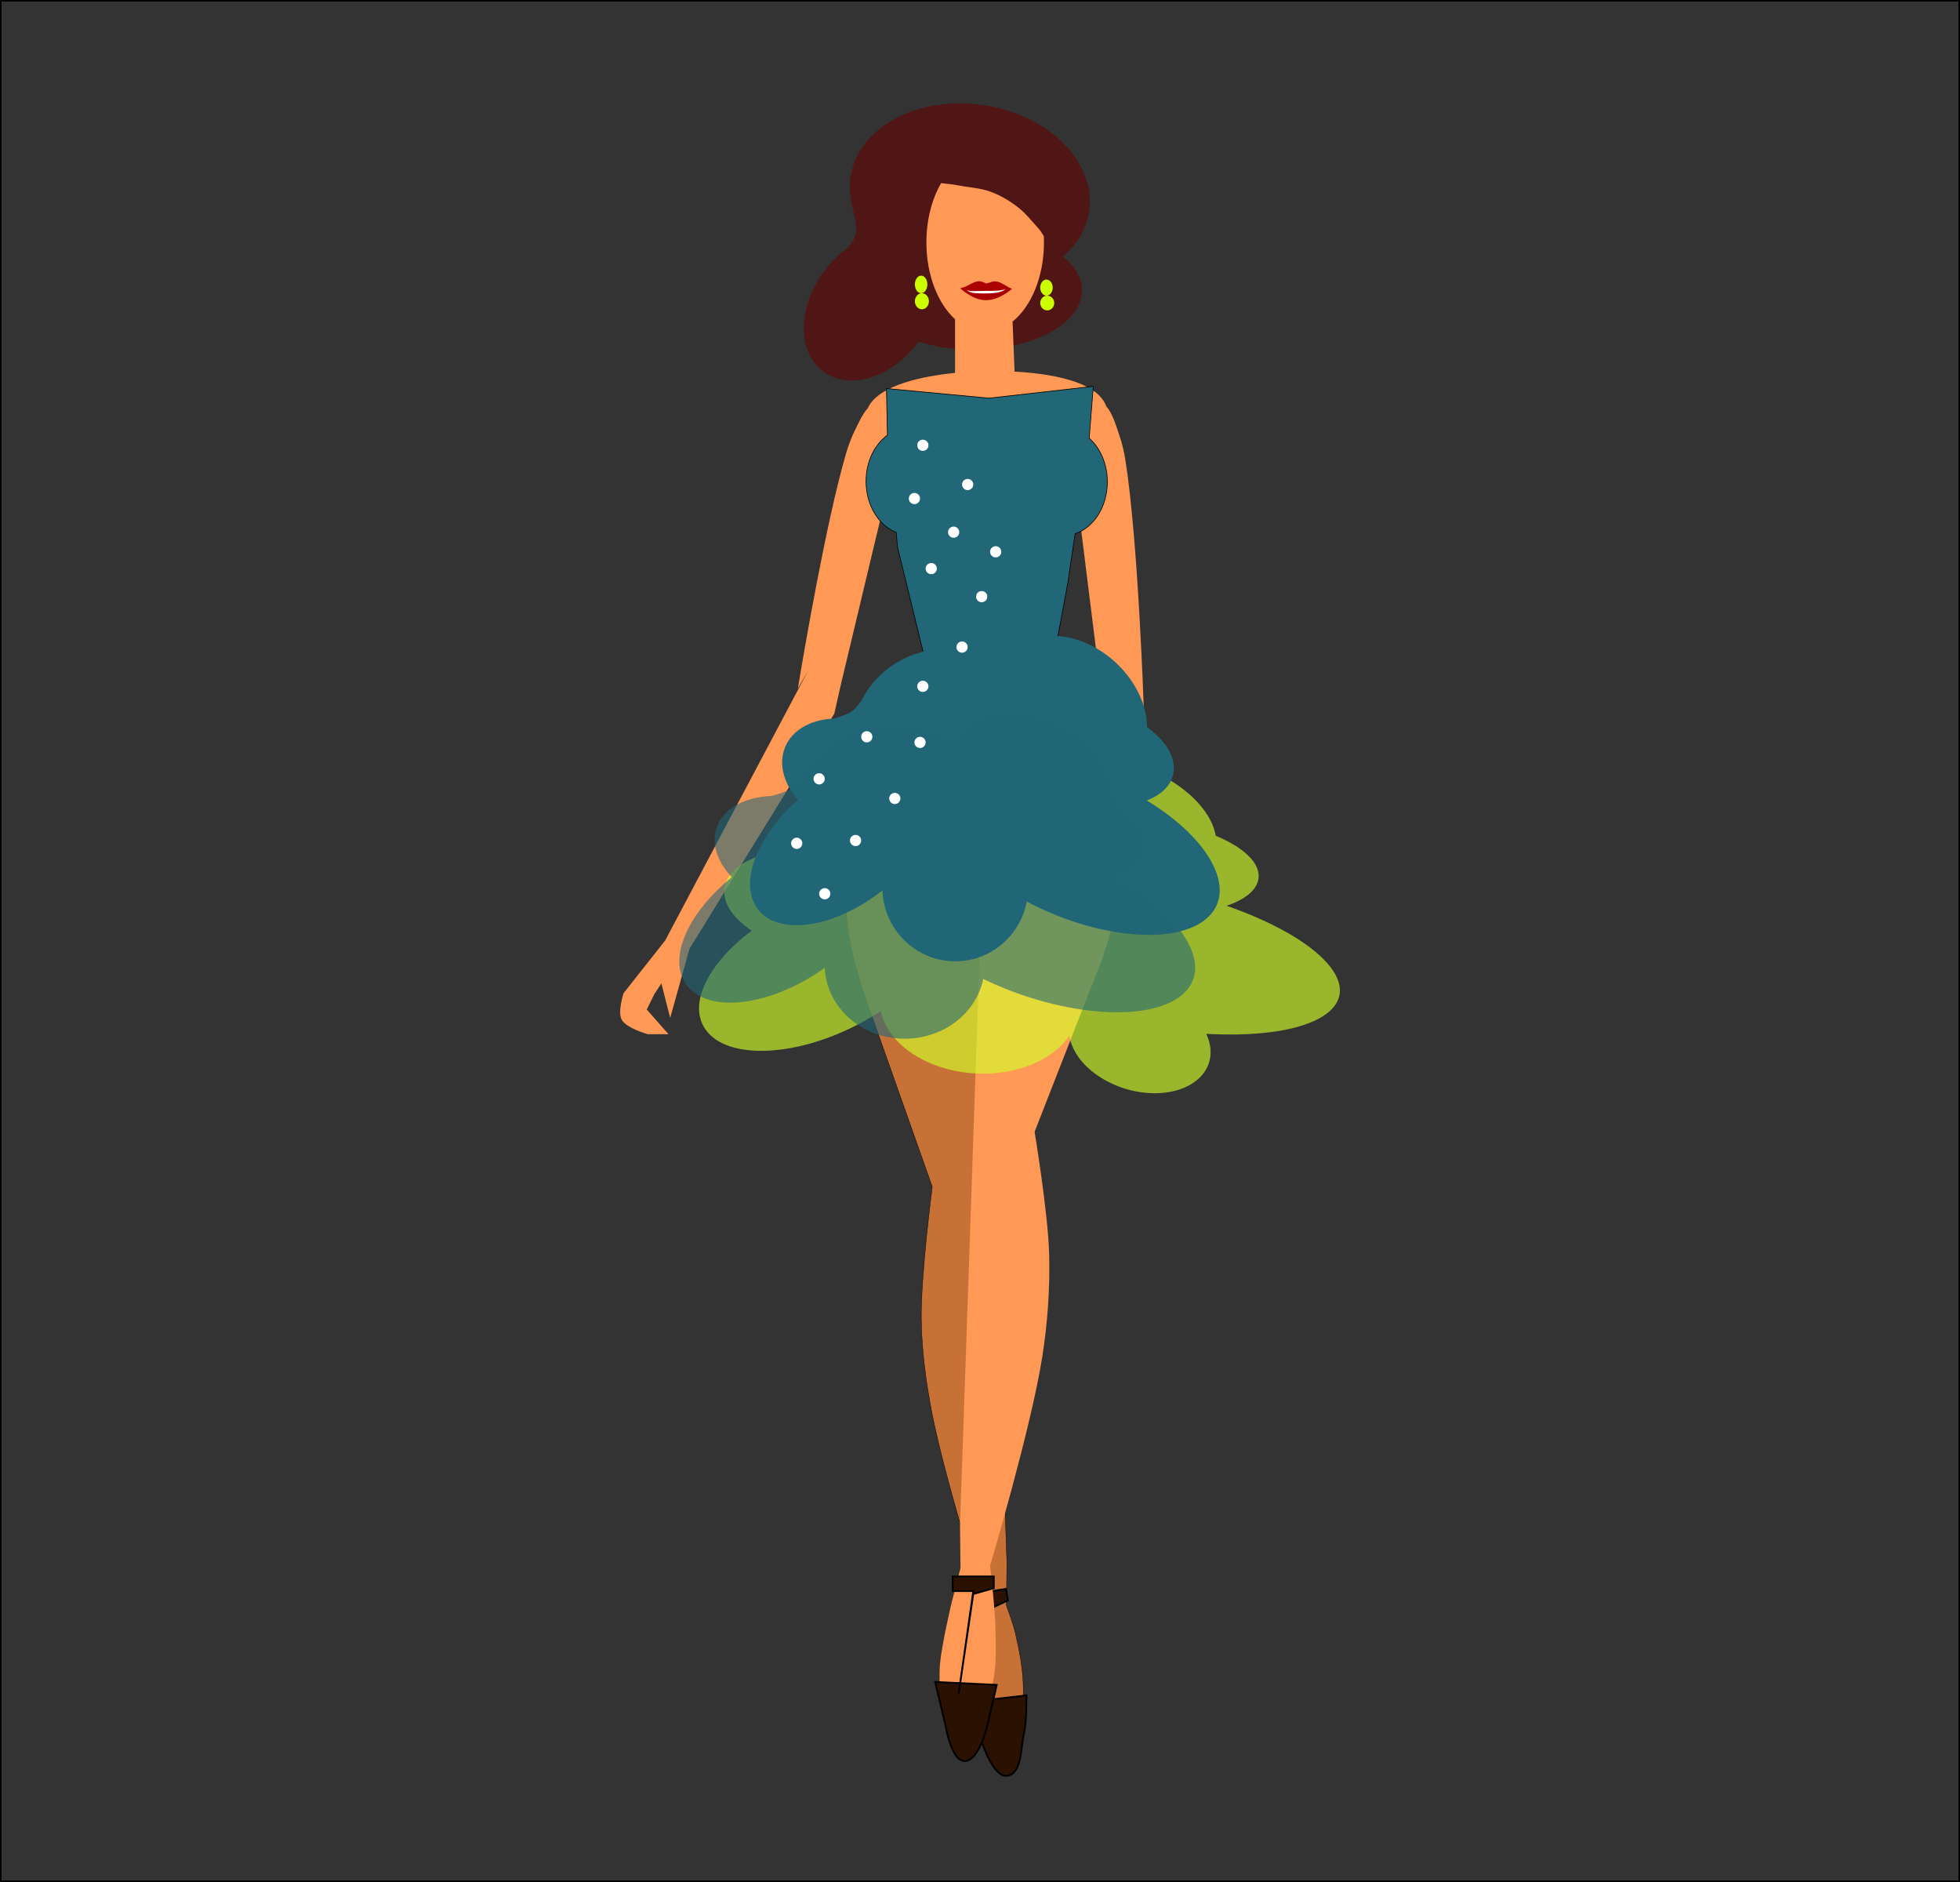 <?xml version="1.0" encoding="UTF-8" standalone="no"?>
<!-- Created with Inkscape (http://www.inkscape.org/) -->

<svg
   xmlns:dc="http://purl.org/dc/elements/1.1/"
   xmlns:cc="http://creativecommons.org/ns#"
   xmlns:rdf="http://www.w3.org/1999/02/22-rdf-syntax-ns#"
   xmlns:svg="http://www.w3.org/2000/svg"
   xmlns="http://www.w3.org/2000/svg"
   xmlns:sodipodi="http://sodipodi.sourceforge.net/DTD/sodipodi-0.dtd"
   xmlns:inkscape="http://www.inkscape.org/namespaces/inkscape"
   width="800"
   height="768"
   id="svg2"
   version="1.1"
   inkscape:version="0.48.4 r9939"
   sodipodi:docname="1.svg">
  <rect width="100%" height="100%" fill="#808080" stroke="none"/>
  <defs
     id="defs4" />
  <sodipodi:namedview
     id="base"
     pagecolor="#ffffff"
     bordercolor="#666666"
     borderopacity="1.0"
     inkscape:pageopacity="0.0"
     inkscape:pageshadow="2"
     inkscape:zoom="0.77734378"
     inkscape:cx="514.96462"
     inkscape:cy="383.99997"
     inkscape:document-units="px"
     inkscape:current-layer="layer1"
     showgrid="false"
     showborder="false"
     inkscape:showpageshadow="false"
     inkscape:window-width="1311"
     inkscape:window-height="744"
     inkscape:window-x="55"
     inkscape:window-y="24"
     inkscape:window-maximized="1"
     fit-margin-top="0"
     fit-margin-left="0"
     fit-margin-right="0"
     fit-margin-bottom="0" />
  <g
     inkscape:label="Layer 1"
     inkscape:groupmode="layer"
     id="layer1"
     transform="translate(728.507,-844.011)">
    <rect
       style="color:#000000;fill:#333333;fill-opacity:1;fill-rule:evenodd;stroke:#000000;stroke-width:0.632px;stroke-linecap:butt;stroke-linejoin:miter;stroke-miterlimit:4;stroke-opacity:1;stroke-dasharray:none;stroke-dashoffset:0;marker:none;visibility:visible;display:inline;overflow:visible;enable-background:accumulate"
       id="rect4194"
       width="799.368"
       height="767.368"
       x="-728.191"
       y="844.327" />
    <g
       id="g4149"
       transform="matrix(0.727,0,0,0.727,-404.206,408.902)">
      <g
         id="g3947">
        <g
           id="g4089">
          <path
             style="fill:#c87137;stroke:#000000;stroke-width:0.2;stroke-linecap:butt;stroke-linejoin:miter;stroke-miterlimit:4;stroke-opacity:1;stroke-dasharray:none"
             d="m 33.37,1088.405 c -12.89,19.464 7.024,71.83 7.024,71.83 l 36.945,104.456 c 0,0 -6.55,49.732 -6.169,74.721 0.264,17.275 2.581,34.535 5.839,51.502 7,36.451 29.329,107.42 29.329,107.42 l -3.046,36.381 -0.285,24.153 10.277,33.596 c 0,0 9.424,-15.583 12.127,-24.187 2.114,-6.73 3.014,-13.889 3.037,-20.942 0.034,-10.743 -2.027,-21.452 -4.42,-31.925 -1.232,-5.393 -5.09,-15.795 -5.09,-15.795 l 0.285,-24.153 -13.881,-403.473 c 0,0 -57.545,-5.367 -71.972,16.417 z"
             id="path3893"
             inkscape:connector-curvature="0"
             sodipodi:nodetypes="accaaccccaaaccca" />
          <path
             sodipodi:nodetypes="ccaacc"
             style="fill:#2b1100;stroke:#000000;stroke-width:1px;stroke-linecap:butt;stroke-linejoin:miter;stroke-opacity:1"
             d="m 95.818,1554.114 34.357,-3.977 c 0,0 0.197,14.418 -1.384,21.384 -1.889,8.322 -1.084,22.601 -9.539,23.757 -7.45,1.018 -13.713,-17.91 -13.713,-17.91 z"
             id="path3928"
             inkscape:connector-curvature="0" />
          <path
             style="fill:#2b1100;stroke:#000000;stroke-width:1px;stroke-linecap:butt;stroke-linejoin:miter;stroke-opacity:1"
             d="m 109.871,1558.474 -1.217,-58.15 -11.363,1.867 -1.333,-8.117 22.727,-3.734 1.067,6.493 -10.83,5.114 z"
             id="path3930"
             inkscape:connector-curvature="0" />
          <path
             sodipodi:nodetypes="cccaacaaccaccccac"
             inkscape:connector-curvature="0"
             id="path3891"
             d="m 178.746,1067.495 c 12.89,19.464 -7.024,71.83 -7.024,71.83 l -36.945,94.456 c 0,0 7.573,45.66 8.169,68.721 0.496,19.203 -0.86,38.524 -3.839,57.502 -6.257,39.854 -29.329,117.42 -29.329,117.42 0,0 2.883,24.212 3.046,36.381 0.134,10.066 0.633,20.363 -1.715,30.153 -3.532,14.727 -18.277,41.596 -18.277,41.596 l -11.2,-34.269 c 0,0 -0.556,-12.602 0.037,-18.861 1.086,-11.458 6.42,-33.925 6.42,-33.925 l 5.09,-19.795 -0.285,-24.153 13.881,-403.473 c 0,0 57.545,-5.367 71.972,16.417 z"
             style="fill:#ff9955;stroke:#000000;stroke-width:0;stroke-linecap:butt;stroke-linejoin:miter;stroke-miterlimit:4;stroke-opacity:1;stroke-dasharray:none" />
          <path
             inkscape:connector-curvature="0"
             id="path3908"
             d="m 78.965,1542.603 34.547,1.645 -4.832,20.877 c 0,0 -4.733,22.127 -13.264,21.896 -7.516,-0.203 -10.628,-19.896 -10.628,-19.896 z"
             style="fill:#2b1100;stroke:#000000;stroke-width:1px;stroke-linecap:butt;stroke-linejoin:miter;stroke-opacity:1"
             sodipodi:nodetypes="cccacc" />
          <path
             inkscape:connector-curvature="0"
             id="path3910"
             d="m 92.126,1549.184 8.226,-57.579 -11.516,0 0,-8.226 23.031,0 0,6.58 -11.516,3.29 z"
             style="fill:#2b1100;stroke:#000000;stroke-width:1px;stroke-linecap:butt;stroke-linejoin:miter;stroke-opacity:1" />
          <path
             id="path3755"
             d="m 92.018,656.502 c -29.876,0.271 -55.227,15.778 -60.163,38.823 -1.214,5.669 -1.102,11.341 0.174,16.842 0.915,5.869 3.636,12.682 2.293,18.072 -0.747,2.998 -3.106,5.592 -5.317,8.147 -0.005,0.006 -0.018,0.006 -0.023,0.012 -16.264,11.795 -26.351,32.967 -23.236,50.806 3.562,20.396 23.039,28.726 43.495,18.608 8.056,-3.985 15.057,-10.236 20.375,-17.597 9.056,2.93 19.617,4.603 30.892,4.603 33.631,2e-5 60.893,-14.956 60.893,-33.404 0,-6.993 -3.925,-13.474 -10.622,-18.839 7.191,-6.237 12.219,-14.079 14.143,-23.065 5.85,-27.313 -19.2,-54.867 -55.947,-61.547 -5.742,-1.044 -11.425,-1.512 -16.958,-1.461 z"
             style="fill:#501616;fill-opacity:1;fill-rule:evenodd;stroke:#000000;stroke-width:0;stroke-miterlimit:4;stroke-opacity:1;stroke-dasharray:none"
             inkscape:connector-curvature="0" />
          <path
             sodipodi:nodetypes="cscccssccccaccccccccccccccccsscccscssssc"
             inkscape:connector-curvature="0"
             id="path3780"
             d="m 82.312,701.281 c -5.158,8.862 -8.281,20.513 -8.281,33.281 0,18.334 6.455,34.358 16.094,43.125 l 0,30.125 c -17.157,1.73 -43.042,6.527 -49.094,19.938 -2.981,3.336 -4.889,7.763 -6.938,11.875 -2.112,4.24 -3.815,8.746 -5.156,13.344 C 17.699,891.498 5.088,965.562 1.875,984.906 l 5.781,-10 L -72.625,1126.406 -96,1156 c 0,0 -3.42,10.46 -1.062,14.812 2.689,4.965 14.812,8.219 14.812,8.219 l 11.5,0 -12.219,-13.875 4.344,-8.812 3.875,-5.844 4.938,19.375 L -59,1131.094 22.312,999.125 l 4,-17.625 26.031,-108.938 c 10.993,50.681 44.938,122.906 44.938,122.906 l 11.812,0.656 14.188,0 c 0,0 27.309,-66.536 36.094,-112.531 l 13.812,110.781 22.906,2.281 c 0,0 -3.075,-93.685 -10.312,-139.75 -0.747,-4.755 -1.847,-9.485 -3.406,-14 -1.963,-5.684 -3.595,-11.928 -7.375,-16.375 -5.216,-14.453 -32.747,-18.416 -51.469,-19.438 L 122.406,779 c 10.471,-8.419 17.625,-25.164 17.625,-44.438 0,-1.166 -0.011,-2.323 -0.062,-3.469 -0.953,-1.56 -1.909,-3.138 -3.031,-4.375 -3.676,-4.05 -7.151,-8.463 -11.344,-11.75 -4.68,-3.669 -9.83,-6.694 -15.188,-8.719 -6.075,-2.296 -12.581,-2.509 -18.875,-3.75 -3.035,-0.598 -6.136,-0.824 -9.219,-1.219 z"
             style="fill:#ff9955;fill-opacity:1;fill-rule:evenodd;stroke:#000000;stroke-width:0;stroke-miterlimit:4;stroke-opacity:1;stroke-dasharray:none" />
          <g
             transform="matrix(0.371,0,0,0.39,139.971,583.694)"
             id="g3865">
            <path
               inkscape:connector-curvature="0"
               style="fill:#216778;stroke:#000000;stroke-width:0.981px;stroke-linecap:butt;stroke-linejoin:miter;stroke-opacity:1"
               d="m -238.167,597.195 1.448,67.055 c -19.359,13.436 -32.344,38.196 -32.344,66.531 0,34.422 19.152,63.559 45.625,73.531 l 2,21.188 62.5,243.125 156.75,5.438 38.469,-197.156 11,-70.75 c 28.107,-8.762 48.812,-38.869 48.812,-74.656 0,-25.88 -10.842,-48.768 -27.469,-62.781 L 74.823,594.062 -83,611.031 z"
               id="path3809"
               sodipodi:nodetypes="ccsccccccscccc" />
            <g
               id="g3854"
               transform="translate(10.923,10.923)">
              <path
                 inkscape:connector-curvature="0"
                 id="path3837"
                 d="m 41.29,1113.926 c -3.231,0.041 -6.446,0.159 -9.583,0.329 -46.752,2.535 -82.601,19.199 -97.793,44.472 -33.579,-11.881 -72.85,-17.826 -113.703,-15.731 -78.385,4.018 -141.005,36.517 -164.801,79.972 -6.281,6.891 -12.622,14.37 -20.831,17.945 -8.135,3.543 -20.516,7.127 -32.413,10.198 -49.854,3.967 -87.893,22.141 -95.425,49.437 -6.257,22.677 9.886,46.756 40.257,66.005 -66.379,47.321 -97.131,105.861 -69.709,142.479 33.134,44.244 138.646,39.72 235.62,-10.079 10.299,-5.289 20.073,-10.873 29.305,-16.688 12.06,53.988 85.304,93.871 166.244,89.722 53.684,-2.752 97.589,-24.186 119.253,-54.162 3.484,21.702 20.344,44.172 48.582,60.772 49.808,29.28 116.15,29.193 148.151,-0.179 18.867,-17.318 21.547,-40.949 10.397,-63.434 2.94,0.155 5.879,0.299 8.806,0.419 154.817,6.317 232.668,-39.638 173.829,-102.612 -28.636,-30.648 -84.379,-59.662 -151.888,-82.126 28.084,-8.966 46.208,-22.661 48.36,-39.478 2.846,-22.24 -22.882,-44.776 -64.64,-61.22 -10.421,-54.175 -89.49,-105.313 -177.788,-114.605 -10.444,-1.099 -20.536,-1.56 -30.23,-1.435 z"
                 style="opacity:0.642;fill:#d4ff2a;fill-opacity:1;fill-rule:evenodd;stroke:#000000;stroke-width:0;stroke-miterlimit:4;stroke-opacity:1;stroke-dasharray:none" />
              <path
                 inkscape:connector-curvature="0"
                 id="path3818"
                 d="m 1.003,942.033 c -34.379,0.144 -62.564,15.543 -76.735,40.969 -23.011,-14.12 -50.893,-22.375 -80.919,-22.375 -57.611,0 -107.242,30.41 -129.914,74.25 -5.422,6.819 -10.952,14.226 -17.372,17.5 -6.363,3.244 -15.815,6.319 -24.861,8.875 -36.815,1.465 -66.776,18.286 -75.614,46.219 -7.342,23.206 1.484,49.059 21.253,70.656 -54.176,45.587 -83.766,104.719 -68.277,144.188 18.715,47.689 96.131,48.625 172.905,2.094 8.154,-4.942 15.965,-10.236 23.406,-15.781 2.163,56.682 50.657,102 110.146,102 53.762,0 98.517,-37.006 108.236,-85.969 44,22.17 94.158,38.619 142.95,45.062 112.038,14.796 174.4,-28.75 139.252,-97.25 -17.106,-33.337 -54.16,-66.434 -100.596,-93.344 21.565,-7.812 36.449,-21.064 40.081,-38.406 4.803,-22.934 -11.185,-47.708 -39.596,-67 C 144.402,1016.931 93.068,959.658 29.866,945.314 19.899,943.052 10.23,941.994 1.003,942.033 z"
                 style="fill:#216778;fill-opacity:1;fill-rule:evenodd;stroke:#000000;stroke-width:0;stroke-miterlimit:4;stroke-opacity:1;stroke-dasharray:none" />
              <path
                 style="opacity:0.588;fill:#216778;fill-opacity:1;fill-rule:evenodd;stroke:#000000;stroke-width:0;stroke-miterlimit:4;stroke-opacity:1;stroke-dasharray:none"
                 d="m -61.139,1053.444 c -37.76,0.144 -68.717,15.543 -84.282,40.969 -25.274,-14.12 -55.898,-22.375 -88.877,-22.375 -63.277,0 -117.789,30.41 -142.69,74.25 -5.956,6.819 -12.029,14.226 -19.081,17.5 -6.988,3.244 -17.37,6.319 -27.306,8.875 -40.436,1.465 -73.343,18.286 -83.05,46.219 -8.064,23.206 1.63,49.059 23.343,70.656 -59.504,45.587 -92.004,104.719 -74.991,144.188 20.556,47.689 105.585,48.625 189.909,2.094 8.956,-4.942 17.535,-10.236 25.708,-15.781 2.376,56.682 55.639,102 120.979,102 59.05,0 108.206,-37.006 118.881,-85.969 48.328,22.17 103.418,38.619 157.009,45.062 123.057,14.796 191.551,-28.75 152.947,-97.25 -18.788,-33.337 -59.486,-66.434 -110.489,-93.344 23.686,-7.812 40.034,-21.064 44.022,-38.406 5.275,-22.934 -12.285,-47.708 -43.49,-67 -1.039,-56.789 -57.422,-114.063 -126.839,-128.406 -10.948,-2.262 -21.567,-3.32 -31.702,-3.281 z"
                 id="path3844"
                 inkscape:connector-curvature="0" />
            </g>
          </g>
          <path
             sodipodi:type="arc"
             style="fill:#ffffff;fill-opacity:1;fill-rule:evenodd;stroke:#000000;stroke-width:0;stroke-miterlimit:4;stroke-opacity:1;stroke-dasharray:none"
             id="path4051"
             sodipodi:cx="185.65309"
             sodipodi:cy="239.14635"
             sodipodi:rx="3.1466625"
             sodipodi:ry="3.1466625"
             d="m 188.8,239.146 c 0,1.738 -1.409,3.147 -3.147,3.147 -1.738,0 -3.147,-1.409 -3.147,-3.147 0,-1.738 1.409,-3.147 3.147,-3.147 1.738,0 3.147,1.409 3.147,3.147 z"
             transform="translate(-96.318,658.072)" />
          <path
             transform="translate(-108.905,678.525)"
             d="m 188.8,239.146 c 0,1.738 -1.409,3.147 -3.147,3.147 -1.738,0 -3.147,-1.409 -3.147,-3.147 0,-1.738 1.409,-3.147 3.147,-3.147 1.738,0 3.147,1.409 3.147,3.147 z"
             sodipodi:ry="3.1466625"
             sodipodi:rx="3.1466625"
             sodipodi:cy="239.14635"
             sodipodi:cx="185.65309"
             id="path4053"
             style="fill:#ffffff;fill-opacity:1;fill-rule:evenodd;stroke:#000000;stroke-width:0;stroke-miterlimit:4;stroke-opacity:1;stroke-dasharray:none"
             sodipodi:type="arc" />
          <path
             sodipodi:type="arc"
             style="fill:#ffffff;fill-opacity:1;fill-rule:evenodd;stroke:#000000;stroke-width:0;stroke-miterlimit:4;stroke-opacity:1;stroke-dasharray:none"
             id="path4055"
             sodipodi:cx="185.65309"
             sodipodi:cy="239.14635"
             sodipodi:rx="3.1466625"
             sodipodi:ry="3.1466625"
             d="m 188.8,239.146 c 0,1.738 -1.409,3.147 -3.147,3.147 -1.738,0 -3.147,-1.409 -3.147,-3.147 0,-1.738 1.409,-3.147 3.147,-3.147 1.738,0 3.147,1.409 3.147,3.147 z"
             transform="translate(-80.585,694.259)" />
          <path
             transform="translate(-91.598,722.579)"
             d="m 188.8,239.146 c 0,1.738 -1.409,3.147 -3.147,3.147 -1.738,0 -3.147,-1.409 -3.147,-3.147 0,-1.738 1.409,-3.147 3.147,-3.147 1.738,0 3.147,1.409 3.147,3.147 z"
             sodipodi:ry="3.1466625"
             sodipodi:rx="3.1466625"
             sodipodi:cy="239.14635"
             sodipodi:cx="185.65309"
             id="path4057"
             style="fill:#ffffff;fill-opacity:1;fill-rule:evenodd;stroke:#000000;stroke-width:0;stroke-miterlimit:4;stroke-opacity:1;stroke-dasharray:none"
             sodipodi:type="arc" />
          <path
             sodipodi:type="arc"
             style="fill:#ffffff;fill-opacity:1;fill-rule:evenodd;stroke:#000000;stroke-width:0;stroke-miterlimit:4;stroke-opacity:1;stroke-dasharray:none"
             id="path4059"
             sodipodi:cx="185.65309"
             sodipodi:cy="239.14635"
             sodipodi:rx="3.1466625"
             sodipodi:ry="3.1466625"
             d="m 188.8,239.146 c 0,1.738 -1.409,3.147 -3.147,3.147 -1.738,0 -3.147,-1.409 -3.147,-3.147 0,-1.738 1.409,-3.147 3.147,-3.147 1.738,0 3.147,1.409 3.147,3.147 z"
             transform="translate(-88.451,631.325)" />
          <path
             transform="translate(-118.345,639.192)"
             d="m 188.8,239.146 c 0,1.738 -1.409,3.147 -3.147,3.147 -1.738,0 -3.147,-1.409 -3.147,-3.147 0,-1.738 1.409,-3.147 3.147,-3.147 1.738,0 3.147,1.409 3.147,3.147 z"
             sodipodi:ry="3.1466625"
             sodipodi:rx="3.1466625"
             sodipodi:cy="239.14635"
             sodipodi:cx="185.65309"
             id="path4061"
             style="fill:#ffffff;fill-opacity:1;fill-rule:evenodd;stroke:#000000;stroke-width:0;stroke-miterlimit:4;stroke-opacity:1;stroke-dasharray:none"
             sodipodi:type="arc" />
          <path
             sodipodi:type="arc"
             style="fill:#ffffff;fill-opacity:1;fill-rule:evenodd;stroke:#000000;stroke-width:0;stroke-miterlimit:4;stroke-opacity:1;stroke-dasharray:none"
             id="path4063"
             sodipodi:cx="185.65309"
             sodipodi:cy="239.14635"
             sodipodi:rx="3.1466625"
             sodipodi:ry="3.1466625"
             d="m 188.8,239.146 c 0,1.738 -1.409,3.147 -3.147,3.147 -1.738,0 -3.147,-1.409 -3.147,-3.147 0,-1.738 1.409,-3.147 3.147,-3.147 1.738,0 3.147,1.409 3.147,3.147 z"
             transform="translate(-113.625,609.299)" />
          <path
             sodipodi:type="arc"
             style="fill:#ffffff;fill-opacity:1;fill-rule:evenodd;stroke:#000000;stroke-width:0;stroke-miterlimit:4;stroke-opacity:1;stroke-dasharray:none"
             id="path4065"
             sodipodi:cx="185.65309"
             sodipodi:cy="239.14635"
             sodipodi:rx="3.1466625"
             sodipodi:ry="3.1466625"
             d="m 188.8,239.146 c 0,1.738 -1.409,3.147 -3.147,3.147 -1.738,0 -3.147,-1.409 -3.147,-3.147 0,-1.738 1.409,-3.147 3.147,-3.147 1.738,0 3.147,1.409 3.147,3.147 z"
             transform="translate(-171.838,796.525)" />
          <path
             transform="translate(-115.198,776.072)"
             d="m 188.8,239.146 c 0,1.738 -1.409,3.147 -3.147,3.147 -1.738,0 -3.147,-1.409 -3.147,-3.147 0,-1.738 1.409,-3.147 3.147,-3.147 1.738,0 3.147,1.409 3.147,3.147 z"
             sodipodi:ry="3.1466625"
             sodipodi:rx="3.1466625"
             sodipodi:cy="239.14635"
             sodipodi:cx="185.65309"
             id="path4067"
             style="fill:#ffffff;fill-opacity:1;fill-rule:evenodd;stroke:#000000;stroke-width:0;stroke-miterlimit:4;stroke-opacity:1;stroke-dasharray:none"
             sodipodi:type="arc" />
          <path
             sodipodi:type="arc"
             style="fill:#ffffff;fill-opacity:1;fill-rule:evenodd;stroke:#000000;stroke-width:0;stroke-miterlimit:4;stroke-opacity:1;stroke-dasharray:none"
             id="path4069"
             sodipodi:cx="185.65309"
             sodipodi:cy="239.14635"
             sodipodi:rx="3.1466625"
             sodipodi:ry="3.1466625"
             d="m 188.8,239.146 c 0,1.738 -1.409,3.147 -3.147,3.147 -1.738,0 -3.147,-1.409 -3.147,-3.147 0,-1.738 1.409,-3.147 3.147,-3.147 1.738,0 3.147,1.409 3.147,3.147 z"
             transform="translate(-145.091,772.925)" />
          <path
             transform="translate(-113.625,744.605)"
             d="m 188.8,239.146 c 0,1.738 -1.409,3.147 -3.147,3.147 -1.738,0 -3.147,-1.409 -3.147,-3.147 0,-1.738 1.409,-3.147 3.147,-3.147 1.738,0 3.147,1.409 3.147,3.147 z"
             sodipodi:ry="3.1466625"
             sodipodi:rx="3.1466625"
             sodipodi:cy="239.14635"
             sodipodi:cx="185.65309"
             id="path4071"
             style="fill:#ffffff;fill-opacity:1;fill-rule:evenodd;stroke:#000000;stroke-width:0;stroke-miterlimit:4;stroke-opacity:1;stroke-dasharray:none"
             sodipodi:type="arc" />
          <path
             sodipodi:type="arc"
             style="fill:#ffffff;fill-opacity:1;fill-rule:evenodd;stroke:#000000;stroke-width:0;stroke-miterlimit:4;stroke-opacity:1;stroke-dasharray:none"
             id="path4073"
             sodipodi:cx="185.65309"
             sodipodi:cy="239.14635"
             sodipodi:rx="3.1466625"
             sodipodi:ry="3.1466625"
             d="m 188.8,239.146 c 0,1.738 -1.409,3.147 -3.147,3.147 -1.738,0 -3.147,-1.409 -3.147,-3.147 0,-1.738 1.409,-3.147 3.147,-3.147 1.738,0 3.147,1.409 3.147,3.147 z"
             transform="translate(-72.718,669.085)" />
          <path
             transform="translate(-151.385,831.139)"
             d="m 188.8,239.146 c 0,1.738 -1.409,3.147 -3.147,3.147 -1.738,0 -3.147,-1.409 -3.147,-3.147 0,-1.738 1.409,-3.147 3.147,-3.147 1.738,0 3.147,1.409 3.147,3.147 z"
             sodipodi:ry="3.1466625"
             sodipodi:rx="3.1466625"
             sodipodi:cy="239.14635"
             sodipodi:cx="185.65309"
             id="path4075"
             style="fill:#ffffff;fill-opacity:1;fill-rule:evenodd;stroke:#000000;stroke-width:0;stroke-miterlimit:4;stroke-opacity:1;stroke-dasharray:none"
             sodipodi:type="arc" />
          <path
             sodipodi:type="arc"
             style="fill:#ffffff;fill-opacity:1;fill-rule:evenodd;stroke:#000000;stroke-width:0;stroke-miterlimit:4;stroke-opacity:1;stroke-dasharray:none"
             id="path4077"
             sodipodi:cx="185.65309"
             sodipodi:cy="239.14635"
             sodipodi:rx="3.1466625"
             sodipodi:ry="3.1466625"
             d="m 188.8,239.146 c 0,1.738 -1.409,3.147 -3.147,3.147 -1.738,0 -3.147,-1.409 -3.147,-3.147 0,-1.738 1.409,-3.147 3.147,-3.147 1.738,0 3.147,1.409 3.147,3.147 z"
             transform="translate(-129.358,807.539)" />
          <path
             transform="translate(-168.691,861.032)"
             d="m 188.8,239.146 c 0,1.738 -1.409,3.147 -3.147,3.147 -1.738,0 -3.147,-1.409 -3.147,-3.147 0,-1.738 1.409,-3.147 3.147,-3.147 1.738,0 3.147,1.409 3.147,3.147 z"
             sodipodi:ry="3.1466625"
             sodipodi:rx="3.1466625"
             sodipodi:cy="239.14635"
             sodipodi:cx="185.65309"
             id="path4079"
             style="fill:#ffffff;fill-opacity:1;fill-rule:evenodd;stroke:#000000;stroke-width:0;stroke-miterlimit:4;stroke-opacity:1;stroke-dasharray:none"
             sodipodi:type="arc" />
          <path
             sodipodi:type="arc"
             style="fill:#ffffff;fill-opacity:1;fill-rule:evenodd;stroke:#000000;stroke-width:0;stroke-miterlimit:4;stroke-opacity:1;stroke-dasharray:none"
             id="path4081"
             sodipodi:cx="185.65309"
             sodipodi:cy="239.14635"
             sodipodi:rx="3.1466625"
             sodipodi:ry="3.1466625"
             d="m 188.8,239.146 c 0,1.738 -1.409,3.147 -3.147,3.147 -1.738,0 -3.147,-1.409 -3.147,-3.147 0,-1.738 1.409,-3.147 3.147,-3.147 1.738,0 3.147,1.409 3.147,3.147 z"
             transform="translate(-184.425,832.712)" />
        </g>
      </g>
      <g
         transform="translate(0.427,-1.573)"
         id="g4135">
        <g
           id="g4011"
           transform="matrix(1.143,0,0,1.297,46.798,-186.723)">
          <g
             id="g4015"
             transform="matrix(0.242,0,0,0.285,101.331,504.606)">
            <path
               sodipodi:nodetypes="sscscsscs"
               inkscape:connector-curvature="0"
               id="path3998"
               d="m -209.914,785.554 c -8.207,-1.959 -17.003,1.665 -26.938,5.607 -9.221,3.659 -16.409,4.508 -16.409,4.508 0,0 24.945,18.176 52.316,18.176 27.371,0 53.063,-17.292 53.063,-17.292 0,0 -4.338,-0.943 -10.563,-3.841 -9.994,-4.652 -19.602,-8.826 -29.187,-7.034 -3.251,0.608 -12.5,2.947 -12.5,2.947 0.047,-0.14 -6.758,-2.351 -9.781,-3.072 z"
               style="fill:#aa0000;fill-opacity:1;fill-rule:evenodd;stroke:#000000;stroke-width:0;stroke-miterlimit:4;stroke-opacity:1;stroke-dasharray:none" />
            <path
               style="fill:#ffffff;fill-opacity:1;fill-rule:evenodd;stroke:#000000;stroke-width:0;stroke-miterlimit:4;stroke-opacity:1;stroke-dasharray:none"
               d="m -239.914,798.065 c 6.195,5.302 16.874,5.518 37.204,5.518 20.33,0 35.729,-1.789 41.924,-7.091 -6.194,3.052 -21.592,3.221 -41.924,3.221 -20.333,0 -31.011,1.405 -37.204,-1.648 z"
               id="path3996"
               inkscape:connector-curvature="0"
               sodipodi:nodetypes="cscsc" />
          </g>
        </g>
        <g
           id="g4025"
           transform="matrix(0.556,0,0,0.522,281.648,106.589)">
          <path
             transform="translate(-97.891,656.499)"
             d="m -275.333,594.719 c 0,5.214 -2.818,9.44 -6.293,9.44 -3.476,0 -6.293,-4.226 -6.293,-9.44 0,-5.214 2.818,-9.44 6.293,-9.44 3.476,0 6.293,4.226 6.293,9.44 z"
             sodipodi:ry="9.4399872"
             sodipodi:rx="6.2933249"
             sodipodi:cy="594.71924"
             sodipodi:cx="-281.62628"
             id="path4021"
             style="fill:#ccff00;fill-opacity:1;fill-rule:evenodd;stroke:#000000;stroke-width:0;stroke-miterlimit:4;stroke-opacity:1;stroke-dasharray:none"
             sodipodi:type="arc" />
          <path
             transform="translate(-83.731,636.045)"
             d="m -287.92,633.266 c 0,4.779 -3.17,8.653 -7.08,8.653 -3.91,0 -7.08,-3.874 -7.08,-8.653 0,-4.779 3.17,-8.653 7.08,-8.653 3.91,0 7.08,3.874 7.08,8.653 z"
             sodipodi:ry="8.6533213"
             sodipodi:rx="7.0799904"
             sodipodi:cy="633.26581"
             sodipodi:cx="-294.9996"
             id="path4023"
             style="fill:#ccff00;fill-opacity:1;fill-rule:evenodd;stroke:#000000;stroke-width:0;stroke-miterlimit:4;stroke-opacity:1;stroke-dasharray:none"
             sodipodi:type="arc" />
        </g>
        <g
           transform="matrix(0.556,0,0,0.478,352.021,163.432)"
           id="g4029">
          <path
             sodipodi:type="arc"
             style="fill:#ccff00;fill-opacity:1;fill-rule:evenodd;stroke:#000000;stroke-width:0;stroke-miterlimit:4;stroke-opacity:1;stroke-dasharray:none"
             id="path4031"
             sodipodi:cx="-281.62628"
             sodipodi:cy="594.71924"
             sodipodi:rx="6.2933249"
             sodipodi:ry="9.4399872"
             d="m -275.333,594.719 c 0,5.214 -2.818,9.44 -6.293,9.44 -3.476,0 -6.293,-4.226 -6.293,-9.44 0,-5.214 2.818,-9.44 6.293,-9.44 3.476,0 6.293,4.226 6.293,9.44 z"
             transform="translate(-97.891,656.499)" />
          <path
             sodipodi:type="arc"
             style="fill:#ccff00;fill-opacity:1;fill-rule:evenodd;stroke:#000000;stroke-width:0;stroke-miterlimit:4;stroke-opacity:1;stroke-dasharray:none"
             id="path4033"
             sodipodi:cx="-294.9996"
             sodipodi:cy="633.26581"
             sodipodi:rx="7.0799904"
             sodipodi:ry="8.6533213"
             d="m -287.92,633.266 c 0,4.779 -3.17,8.653 -7.08,8.653 -3.91,0 -7.08,-3.874 -7.08,-8.653 0,-4.779 3.17,-8.653 7.08,-8.653 3.91,0 7.08,3.874 7.08,8.653 z"
             transform="translate(-83.731,636.045)" />
        </g>
      </g>
    </g>
  </g>
</svg>
